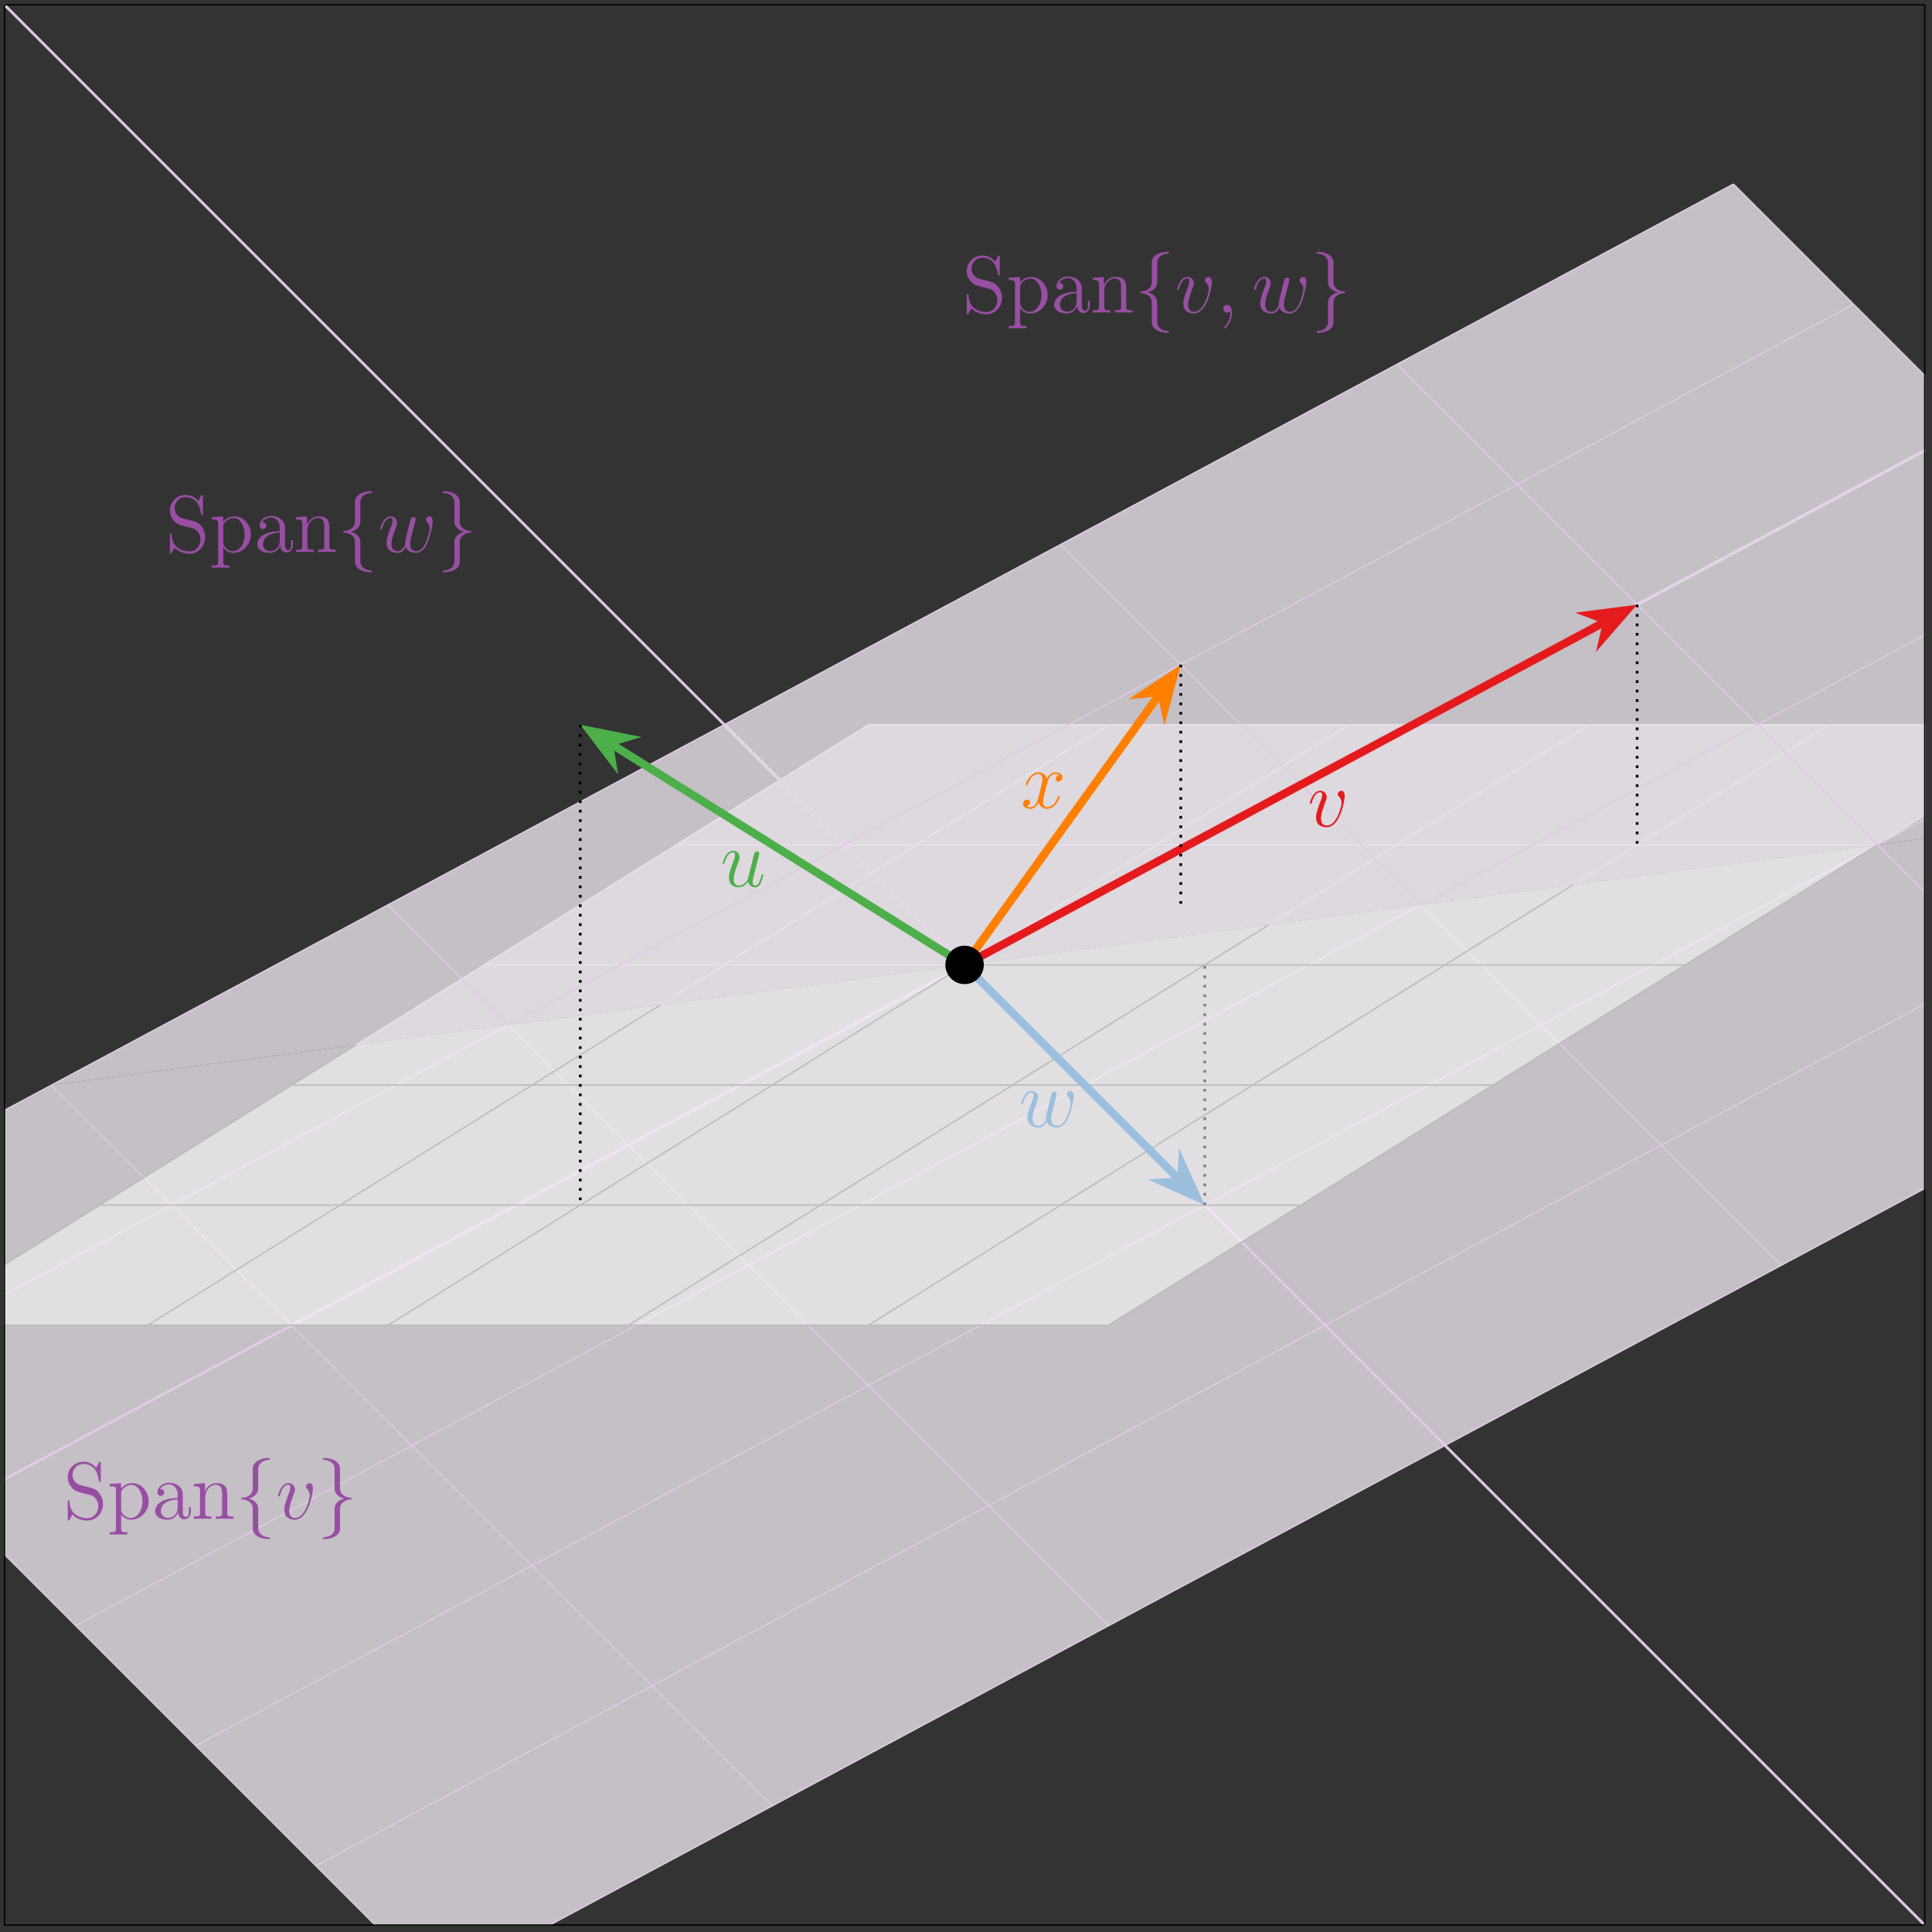 <?xml version="1.0" encoding="UTF-8"?>
<svg xmlns="http://www.w3.org/2000/svg" xmlns:xlink="http://www.w3.org/1999/xlink" width="285pt" height="285pt" viewBox="0 0 285 285" version="1.1">
<rect x="0" y="0" width="285" height="285" fill="#333333" stroke="none"/>
<defs>
<g>
<symbol overflow="visible" id="glyph0-0">
<path style="stroke:none;" d=""/>
</symbol>
<symbol overflow="visible" id="glyph0-1">
<path style="stroke:none;" d="M 5.469 -4.469 C 5.469 -5.219 5.078 -5.266 4.984 -5.266 C 4.703 -5.266 4.438 -4.984 4.438 -4.75 C 4.438 -4.609 4.516 -4.516 4.562 -4.469 C 4.688 -4.359 5 -4.047 5 -3.422 C 5 -2.922 4.281 -0.125 2.844 -0.125 C 2.109 -0.125 1.969 -0.734 1.969 -1.172 C 1.969 -1.766 2.25 -2.609 2.562 -3.469 C 2.766 -3.953 2.812 -4.078 2.812 -4.312 C 2.812 -4.812 2.453 -5.266 1.859 -5.266 C 0.766 -5.266 0.328 -3.531 0.328 -3.438 C 0.328 -3.391 0.375 -3.328 0.453 -3.328 C 0.562 -3.328 0.578 -3.375 0.625 -3.547 C 0.906 -4.578 1.375 -5.031 1.828 -5.031 C 1.938 -5.031 2.141 -5.031 2.141 -4.641 C 2.141 -4.328 2.016 -3.984 1.828 -3.531 C 1.25 -2 1.25 -1.625 1.25 -1.344 C 1.25 -1.078 1.297 -0.578 1.656 -0.25 C 2.094 0.125 2.688 0.125 2.797 0.125 C 4.781 0.125 5.469 -3.797 5.469 -4.469 Z M 5.469 -4.469 "/>
</symbol>
<symbol overflow="visible" id="glyph0-2">
<path style="stroke:none;" d="M 4.109 -0.734 C 4.375 -0.016 5.109 0.125 5.562 0.125 C 6.484 0.125 7.016 -0.672 7.344 -1.5 C 7.625 -2.188 8.062 -3.766 8.062 -4.469 C 8.062 -5.203 7.703 -5.266 7.594 -5.266 C 7.297 -5.266 7.047 -4.984 7.047 -4.75 C 7.047 -4.609 7.125 -4.516 7.188 -4.469 C 7.297 -4.359 7.609 -4.047 7.609 -3.422 C 7.609 -3.016 7.266 -1.891 7.016 -1.328 C 6.688 -0.594 6.234 -0.125 5.625 -0.125 C 4.953 -0.125 4.734 -0.625 4.734 -1.172 C 4.734 -1.516 4.844 -1.938 4.891 -2.141 L 5.391 -4.141 C 5.453 -4.391 5.562 -4.812 5.562 -4.859 C 5.562 -5.031 5.422 -5.156 5.234 -5.156 C 4.891 -5.156 4.812 -4.859 4.734 -4.562 C 4.609 -4.094 4.109 -2.078 4.062 -1.812 C 4.016 -1.609 4.016 -1.484 4.016 -1.219 C 4.016 -0.938 3.641 -0.484 3.625 -0.453 C 3.484 -0.328 3.297 -0.125 2.922 -0.125 C 1.984 -0.125 1.984 -1.016 1.984 -1.219 C 1.984 -1.609 2.062 -2.125 2.609 -3.547 C 2.75 -3.922 2.812 -4.078 2.812 -4.312 C 2.812 -4.812 2.453 -5.266 1.859 -5.266 C 0.766 -5.266 0.328 -3.531 0.328 -3.438 C 0.328 -3.391 0.375 -3.328 0.453 -3.328 C 0.562 -3.328 0.578 -3.375 0.625 -3.547 C 0.922 -4.609 1.391 -5.031 1.828 -5.031 C 1.953 -5.031 2.141 -5.016 2.141 -4.641 C 2.141 -4.578 2.141 -4.328 1.938 -3.797 C 1.375 -2.312 1.25 -1.812 1.25 -1.359 C 1.25 -0.109 2.281 0.125 2.891 0.125 C 3.094 0.125 3.641 0.125 4.109 -0.734 Z M 4.109 -0.734 "/>
</symbol>
<symbol overflow="visible" id="glyph0-3">
<path style="stroke:none;" d="M 4.078 -0.688 C 4.234 -0.031 4.812 0.125 5.094 0.125 C 5.469 0.125 5.766 -0.125 5.953 -0.531 C 6.156 -0.969 6.312 -1.672 6.312 -1.703 C 6.312 -1.766 6.266 -1.812 6.188 -1.812 C 6.078 -1.812 6.078 -1.75 6.031 -1.578 C 5.812 -0.75 5.594 -0.125 5.109 -0.125 C 4.75 -0.125 4.75 -0.516 4.75 -0.672 C 4.75 -0.938 4.797 -1.062 4.906 -1.562 C 5 -1.891 5.078 -2.219 5.156 -2.547 L 5.641 -4.5 C 5.719 -4.797 5.719 -4.812 5.719 -4.859 C 5.719 -5.031 5.578 -5.156 5.406 -5.156 C 5.062 -5.156 4.969 -4.859 4.906 -4.547 C 4.781 -4.094 4.141 -1.516 4.047 -1.094 C 4.047 -1.094 3.578 -0.125 2.703 -0.125 C 2.078 -0.125 1.953 -0.656 1.953 -1.094 C 1.953 -1.781 2.297 -2.734 2.609 -3.531 C 2.75 -3.922 2.812 -4.078 2.812 -4.312 C 2.812 -4.828 2.438 -5.266 1.859 -5.266 C 0.766 -5.266 0.328 -3.531 0.328 -3.438 C 0.328 -3.391 0.375 -3.328 0.453 -3.328 C 0.562 -3.328 0.578 -3.375 0.625 -3.547 C 0.906 -4.578 1.375 -5.031 1.828 -5.031 C 1.953 -5.031 2.141 -5.016 2.141 -4.641 C 2.141 -4.328 2.016 -3.984 1.828 -3.531 C 1.297 -2.109 1.25 -1.656 1.25 -1.297 C 1.25 -0.078 2.156 0.125 2.656 0.125 C 3.422 0.125 3.844 -0.406 4.078 -0.688 Z M 4.078 -0.688 "/>
</symbol>
<symbol overflow="visible" id="glyph0-4">
<path style="stroke:none;" d="M 5.672 -4.875 C 5.281 -4.812 5.141 -4.516 5.141 -4.297 C 5.141 -4 5.359 -3.906 5.531 -3.906 C 5.891 -3.906 6.141 -4.219 6.141 -4.547 C 6.141 -5.047 5.562 -5.266 5.062 -5.266 C 4.344 -5.266 3.938 -4.547 3.828 -4.328 C 3.547 -5.219 2.812 -5.266 2.594 -5.266 C 1.375 -5.266 0.734 -3.703 0.734 -3.438 C 0.734 -3.391 0.781 -3.328 0.859 -3.328 C 0.953 -3.328 0.984 -3.406 1 -3.453 C 1.406 -4.781 2.219 -5.031 2.562 -5.031 C 3.094 -5.031 3.203 -4.531 3.203 -4.25 C 3.203 -3.984 3.125 -3.703 2.984 -3.125 L 2.578 -1.5 C 2.406 -0.781 2.062 -0.125 1.422 -0.125 C 1.359 -0.125 1.062 -0.125 0.812 -0.281 C 1.25 -0.359 1.344 -0.719 1.344 -0.859 C 1.344 -1.094 1.156 -1.25 0.938 -1.25 C 0.641 -1.25 0.328 -0.984 0.328 -0.609 C 0.328 -0.109 0.891 0.125 1.406 0.125 C 1.984 0.125 2.391 -0.328 2.641 -0.828 C 2.828 -0.125 3.438 0.125 3.875 0.125 C 5.094 0.125 5.734 -1.453 5.734 -1.703 C 5.734 -1.766 5.688 -1.812 5.625 -1.812 C 5.516 -1.812 5.5 -1.75 5.469 -1.656 C 5.141 -0.609 4.453 -0.125 3.906 -0.125 C 3.484 -0.125 3.266 -0.438 3.266 -0.922 C 3.266 -1.188 3.312 -1.375 3.5 -2.156 L 3.922 -3.797 C 4.094 -4.5 4.5 -5.031 5.062 -5.031 C 5.078 -5.031 5.422 -5.031 5.672 -4.875 Z M 5.672 -4.875 "/>
</symbol>
<symbol overflow="visible" id="glyph0-5">
<path style="stroke:none;" d="M 2.328 0.047 C 2.328 -0.641 2.109 -1.156 1.609 -1.156 C 1.234 -1.156 1.047 -0.844 1.047 -0.578 C 1.047 -0.328 1.219 0 1.625 0 C 1.781 0 1.906 -0.047 2.016 -0.156 C 2.047 -0.172 2.062 -0.172 2.062 -0.172 C 2.094 -0.172 2.094 -0.016 2.094 0.047 C 2.094 0.438 2.016 1.219 1.328 2 C 1.188 2.141 1.188 2.156 1.188 2.188 C 1.188 2.25 1.25 2.312 1.312 2.312 C 1.406 2.312 2.328 1.422 2.328 0.047 Z M 2.328 0.047 "/>
</symbol>
<symbol overflow="visible" id="glyph1-0">
<path style="stroke:none;" d=""/>
</symbol>
<symbol overflow="visible" id="glyph1-1">
<path style="stroke:none;" d="M 2.484 -4.984 C 1.875 -5.141 1.344 -5.734 1.344 -6.5 C 1.344 -7.344 2.016 -8.094 2.938 -8.094 C 4.906 -8.094 5.156 -6.156 5.234 -5.641 C 5.266 -5.5 5.266 -5.453 5.375 -5.453 C 5.516 -5.453 5.516 -5.516 5.516 -5.719 L 5.516 -8.141 C 5.516 -8.359 5.516 -8.422 5.391 -8.422 C 5.359 -8.422 5.312 -8.422 5.219 -8.266 L 4.828 -7.531 C 4.25 -8.266 3.469 -8.422 2.938 -8.422 C 1.609 -8.422 0.641 -7.344 0.641 -6.125 C 0.641 -5.562 0.844 -5.031 1.297 -4.547 C 1.703 -4.094 2.125 -3.984 2.969 -3.766 C 3.391 -3.672 4.047 -3.5 4.219 -3.438 C 4.781 -3.156 5.156 -2.516 5.156 -1.844 C 5.156 -0.938 4.516 -0.094 3.531 -0.094 C 2.984 -0.094 2.25 -0.234 1.656 -0.734 C 0.969 -1.359 0.922 -2.219 0.906 -2.625 C 0.891 -2.719 0.797 -2.719 0.781 -2.719 C 0.641 -2.719 0.641 -2.656 0.641 -2.438 L 0.641 -0.031 C 0.641 0.188 0.641 0.25 0.766 0.25 C 0.844 0.25 0.844 0.234 0.938 0.078 C 0.984 -0.016 1.234 -0.453 1.328 -0.641 C 1.75 -0.156 2.516 0.25 3.531 0.25 C 4.875 0.25 5.844 -0.891 5.844 -2.203 C 5.844 -2.922 5.562 -3.469 5.25 -3.859 C 4.812 -4.406 4.266 -4.531 3.797 -4.656 Z M 2.484 -4.984 "/>
</symbol>
<symbol overflow="visible" id="glyph1-2">
<path style="stroke:none;" d="M 2.922 1.969 C 2.156 1.969 2.016 1.969 2.016 1.438 L 2.016 -0.641 C 2.234 -0.344 2.719 0.125 3.484 0.125 C 4.859 0.125 6.078 -1.047 6.078 -2.578 C 6.078 -4.094 4.953 -5.266 3.641 -5.266 C 2.594 -5.266 2.031 -4.516 2 -4.469 L 2 -5.266 L 0.328 -5.141 L 0.328 -4.797 C 1.172 -4.797 1.25 -4.703 1.25 -4.188 L 1.25 1.438 C 1.25 1.969 1.109 1.969 0.328 1.969 L 0.328 2.312 C 0.641 2.297 1.297 2.297 1.625 2.297 C 1.969 2.297 2.625 2.297 2.922 2.312 Z M 2.016 -3.812 C 2.016 -4.047 2.016 -4.047 2.156 -4.25 C 2.516 -4.781 3.094 -5.016 3.547 -5.016 C 4.453 -5.016 5.156 -3.922 5.156 -2.578 C 5.156 -1.156 4.344 -0.125 3.438 -0.125 C 3.062 -0.125 2.719 -0.281 2.469 -0.5 C 2.203 -0.781 2.016 -1.016 2.016 -1.344 Z M 2.016 -3.812 "/>
</symbol>
<symbol overflow="visible" id="glyph1-3">
<path style="stroke:none;" d="M 4.609 -3.188 C 4.609 -3.844 4.609 -4.312 4.094 -4.781 C 3.672 -5.156 3.125 -5.328 2.609 -5.328 C 1.625 -5.328 0.875 -4.688 0.875 -3.906 C 0.875 -3.562 1.094 -3.391 1.375 -3.391 C 1.656 -3.391 1.859 -3.594 1.859 -3.891 C 1.859 -4.375 1.438 -4.375 1.25 -4.375 C 1.531 -4.875 2.109 -5.094 2.578 -5.094 C 3.125 -5.094 3.844 -4.641 3.844 -3.562 L 3.844 -3.078 C 1.438 -3.047 0.531 -2.047 0.531 -1.125 C 0.531 -0.172 1.625 0.125 2.359 0.125 C 3.141 0.125 3.688 -0.359 3.906 -0.938 C 3.953 -0.375 4.328 0.062 4.844 0.062 C 5.094 0.062 5.781 -0.109 5.781 -1.062 L 5.781 -1.734 L 5.516 -1.734 L 5.516 -1.062 C 5.516 -0.375 5.234 -0.281 5.062 -0.281 C 4.609 -0.281 4.609 -0.922 4.609 -1.094 Z M 3.844 -1.688 C 3.844 -0.516 2.969 -0.125 2.453 -0.125 C 1.859 -0.125 1.375 -0.547 1.375 -1.125 C 1.375 -2.703 3.406 -2.844 3.844 -2.875 Z M 3.844 -1.688 "/>
</symbol>
<symbol overflow="visible" id="glyph1-4">
<path style="stroke:none;" d="M 5.312 -2.906 C 5.312 -4.016 5.312 -4.344 5.047 -4.734 C 4.703 -5.203 4.141 -5.266 3.734 -5.266 C 2.562 -5.266 2.109 -4.281 2.016 -4.047 L 2.016 -5.266 L 0.375 -5.141 L 0.375 -4.797 C 1.188 -4.797 1.297 -4.703 1.297 -4.125 L 1.297 -0.891 C 1.297 -0.344 1.156 -0.344 0.375 -0.344 L 0.375 0 C 0.688 -0.031 1.344 -0.031 1.672 -0.031 C 2.016 -0.031 2.672 -0.031 2.969 0 L 2.969 -0.344 C 2.219 -0.344 2.062 -0.344 2.062 -0.891 L 2.062 -3.109 C 2.062 -4.359 2.891 -5.031 3.641 -5.031 C 4.375 -5.031 4.547 -4.422 4.547 -3.688 L 4.547 -0.891 C 4.547 -0.344 4.406 -0.344 3.641 -0.344 L 3.641 0 C 3.938 -0.031 4.594 -0.031 4.922 -0.031 C 5.266 -0.031 5.922 -0.031 6.234 0 L 6.234 -0.344 C 5.625 -0.344 5.328 -0.344 5.312 -0.703 Z M 5.312 -2.906 "/>
</symbol>
<symbol overflow="visible" id="glyph2-0">
<path style="stroke:none;" d=""/>
</symbol>
<symbol overflow="visible" id="glyph2-1">
<path style="stroke:none;" d="M 3.375 -7.375 C 3.375 -7.859 3.688 -8.625 5 -8.703 C 5.062 -8.719 5.109 -8.766 5.109 -8.828 C 5.109 -8.969 5.016 -8.969 4.875 -8.969 C 3.688 -8.969 2.594 -8.359 2.578 -7.469 L 2.578 -4.75 C 2.578 -4.281 2.578 -3.891 2.109 -3.5 C 1.688 -3.156 1.234 -3.125 0.969 -3.125 C 0.906 -3.109 0.859 -3.062 0.859 -2.984 C 0.859 -2.875 0.938 -2.875 1.047 -2.859 C 1.844 -2.812 2.422 -2.375 2.547 -1.797 C 2.578 -1.656 2.578 -1.641 2.578 -1.203 L 2.578 1.156 C 2.578 1.656 2.578 2.047 3.156 2.5 C 3.625 2.859 4.406 2.984 4.875 2.984 C 5.016 2.984 5.109 2.984 5.109 2.859 C 5.109 2.734 5.031 2.734 4.906 2.719 C 4.156 2.672 3.578 2.297 3.422 1.688 C 3.375 1.578 3.375 1.547 3.375 1.125 L 3.375 -1.391 C 3.375 -1.938 3.281 -2.141 2.906 -2.516 C 2.656 -2.766 2.312 -2.891 1.969 -2.984 C 2.953 -3.266 3.375 -3.812 3.375 -4.5 Z M 3.375 -7.375 "/>
</symbol>
<symbol overflow="visible" id="glyph2-2">
<path style="stroke:none;" d="M 2.578 1.406 C 2.578 1.875 2.266 2.641 0.969 2.719 C 0.906 2.734 0.859 2.781 0.859 2.859 C 0.859 2.984 0.984 2.984 1.094 2.984 C 2.266 2.984 3.375 2.406 3.375 1.5 L 3.375 -1.234 C 3.375 -1.703 3.375 -2.078 3.859 -2.469 C 4.281 -2.828 4.734 -2.844 5 -2.859 C 5.062 -2.875 5.109 -2.922 5.109 -2.984 C 5.109 -3.109 5.031 -3.109 4.906 -3.125 C 4.125 -3.172 3.547 -3.594 3.422 -4.188 C 3.375 -4.312 3.375 -4.344 3.375 -4.766 L 3.375 -7.141 C 3.375 -7.641 3.375 -8.016 2.812 -8.469 C 2.328 -8.844 1.5 -8.969 1.094 -8.969 C 0.984 -8.969 0.859 -8.969 0.859 -8.828 C 0.859 -8.719 0.938 -8.719 1.047 -8.703 C 1.812 -8.656 2.391 -8.266 2.547 -7.656 C 2.578 -7.547 2.578 -7.531 2.578 -7.094 L 2.578 -4.594 C 2.578 -4.047 2.672 -3.844 3.062 -3.453 C 3.312 -3.203 3.656 -3.078 4 -2.984 C 3.016 -2.719 2.578 -2.156 2.578 -1.469 Z M 2.578 1.406 "/>
</symbol>
</g>
<clipPath id="clip1">
  <path d="M 0.559 53 L 284.023 53 L 284.023 284.074 L 0.559 284.074 Z M 0.559 53 "/>
</clipPath>
<clipPath id="clip2">
  <path d="M -531.098 230.945 L 815.68 53.734 L 992.887 230.941 L 0.523 762.562 Z M -531.098 230.945 "/>
</clipPath>
<clipPath id="clip3">
  <path d="M 0.559 136 L 148 136 L 148 284.074 L 0.559 284.074 Z M 0.559 136 "/>
</clipPath>
<clipPath id="clip4">
  <path d="M 136 136 L 284.023 136 L 284.023 284.074 L 136 284.074 Z M 136 136 "/>
</clipPath>
<clipPath id="clip5">
  <path d="M 0.559 106 L 284.023 106 L 284.023 196 L 0.559 196 Z M 0.559 106 "/>
</clipPath>
<clipPath id="clip6">
  <path d="M 0.559 104 L 284.023 104 L 284.023 199 L 0.559 199 Z M 0.559 104 "/>
</clipPath>
<clipPath id="clip7">
  <path d="M 136 0.605 L 284.023 0.605 L 284.023 148 L 136 148 Z M 136 0.605 "/>
</clipPath>
<clipPath id="clip8">
  <path d="M 0.559 0.605 L 148 0.605 L 148 148 L 0.559 148 Z M 0.559 0.605 "/>
</clipPath>
<clipPath id="clip9">
  <path d="M 0.559 27 L 284.023 27 L 284.023 231 L 0.559 231 Z M 0.559 27 "/>
</clipPath>
<clipPath id="clip10">
  <path d="M -531.098 230.945 L 815.68 53.734 L 284.059 -477.887 L -708.305 53.738 Z M -531.098 230.945 "/>
</clipPath>
<clipPath id="clip11">
  <path d="M 0.559 24 L 284.023 24 L 284.023 231 L 0.559 231 Z M 0.559 24 "/>
</clipPath>
<clipPath id="clip12">
  <path d="M -531.098 230.945 L 815.68 53.734 L 284.059 -477.887 L -708.305 53.738 Z M -531.098 230.945 "/>
</clipPath>
<clipPath id="clip13">
  <path d="M 0.559 0.605 L 284.023 0.605 L 284.023 284.074 L 0.559 284.074 Z M 0.559 0.605 "/>
</clipPath>
</defs>
<g id="surface1">
<g clip-path="url(#clip1)" clip-rule="nonzero">
<g clip-path="url(#clip2)" clip-rule="nonzero">
<path style=" stroke:none;fill-rule:nonzero;fill:rgb(95.961%,93.059%,96.39%);fill-opacity:0.75;" d="M -42.004 186.641 L 64.32 292.965 L 362.027 133.477 L 255.703 27.152 Z M -42.004 186.641 "/>
<path style="fill:none;stroke-width:0.199;stroke-linecap:butt;stroke-linejoin:miter;stroke:rgb(87.883%,79.175%,89.177%);stroke-opacity:1;stroke-miterlimit:10;" d="M -184.295 -44.302 L 113.412 115.187 M -166.576 -62.024 L 131.135 97.464 M -148.853 -79.743 L 148.854 79.745 M -131.135 -97.466 L 166.576 62.023 M -113.412 -115.184 L 184.295 44.304 M -95.693 -132.907 L 202.018 26.581 M -77.971 -150.626 L 219.736 8.862 M -184.295 -44.302 L -77.971 -150.626 M -134.678 -17.72 L -28.354 -124.044 M -85.061 8.859 L 21.264 -97.462 M -35.439 35.441 L 70.881 -70.884 M 14.178 62.023 L 120.502 -44.302 M 63.795 88.605 L 170.119 -17.72 M 113.412 115.187 L 219.736 8.862 " transform="matrix(1,0,0,-1,142.291,142.339)"/>
</g>
</g>
<g clip-path="url(#clip3)" clip-rule="nonzero">
<path style="fill:none;stroke-width:0.399;stroke-linecap:butt;stroke-linejoin:miter;stroke:rgb(87.883%,79.175%,89.177%);stroke-opacity:1;stroke-miterlimit:10;" d="M -297.643 -159.45 L -0.002 -0.001 " transform="matrix(1,0,0,-1,142.291,142.339)"/>
</g>
<g clip-path="url(#clip4)" clip-rule="nonzero">
<path style="fill:none;stroke-width:0.399;stroke-linecap:butt;stroke-linejoin:miter;stroke:rgb(87.883%,79.175%,89.177%);stroke-opacity:1;stroke-miterlimit:10;" d="M 177.166 -177.169 L -0.002 -0.001 " transform="matrix(1,0,0,-1,142.291,142.339)"/>
</g>
<g clip-path="url(#clip5)" clip-rule="nonzero">
<path style=" stroke:none;fill-rule:nonzero;fill:rgb(100%,100%,100%);fill-opacity:0.5;" d="M 128.117 106.906 L -13.617 195.488 L 163.551 195.488 L 305.285 106.906 Z M 128.117 106.906 "/>
</g>
<g clip-path="url(#clip6)" clip-rule="nonzero">
<path style="fill:none;stroke-width:0.199;stroke-linecap:butt;stroke-linejoin:miter;stroke:rgb(73.334%,73.334%,73.334%);stroke-opacity:1;stroke-miterlimit:10;" d="M -14.174 35.433 L 162.994 35.433 M -42.521 17.714 L 134.647 17.714 M -70.865 -0.001 L 106.299 -0.001 M -99.213 -17.716 L 77.955 -17.716 M -127.561 -35.431 L 49.607 -35.431 M -155.896 -53.141 L 21.271 -53.141 M -14.174 35.433 L -155.908 -53.149 M 21.26 35.433 L -120.475 -53.149 M 56.693 35.433 L -85.041 -53.149 M 92.127 35.433 L -49.607 -53.149 M 127.561 35.433 L -14.174 -53.149 M 162.982 35.433 L 21.248 -53.149 " transform="matrix(1,0,0,-1,142.291,142.339)"/>
</g>
<g clip-path="url(#clip7)" clip-rule="nonzero">
<path style="fill:none;stroke-width:0.399;stroke-linecap:butt;stroke-linejoin:miter;stroke:rgb(87.883%,79.175%,89.177%);stroke-opacity:1;stroke-miterlimit:10;" d="M 297.643 159.452 L -0.002 -0.001 " transform="matrix(1,0,0,-1,142.291,142.339)"/>
</g>
<g clip-path="url(#clip8)" clip-rule="nonzero">
<path style="fill:none;stroke-width:0.399;stroke-linecap:butt;stroke-linejoin:miter;stroke:rgb(87.883%,79.175%,89.177%);stroke-opacity:1;stroke-miterlimit:10;" d="M -177.166 177.167 L -0.002 -0.001 " transform="matrix(1,0,0,-1,142.291,142.339)"/>
</g>
<g clip-path="url(#clip9)" clip-rule="nonzero">
<g clip-path="url(#clip10)" clip-rule="nonzero">
<path style=" stroke:none;fill-rule:nonzero;fill:rgb(95.961%,93.059%,96.39%);fill-opacity:0.75;" d="M -42.004 186.641 L 64.32 292.965 L 362.027 133.477 L 255.703 27.152 Z M -42.004 186.641 "/>
</g>
</g>
<g clip-path="url(#clip11)" clip-rule="nonzero">
<g clip-path="url(#clip12)" clip-rule="nonzero">
<path style="fill:none;stroke-width:0.199;stroke-linecap:butt;stroke-linejoin:miter;stroke:rgb(87.883%,79.175%,89.177%);stroke-opacity:1;stroke-miterlimit:10;" d="M -184.295 -44.302 L 113.412 115.187 M -166.576 -62.024 L 131.135 97.464 M -148.853 -79.743 L 148.854 79.745 M -131.135 -97.466 L 166.576 62.023 M -113.412 -115.184 L 184.295 44.304 M -95.693 -132.907 L 202.018 26.581 M -77.971 -150.626 L 219.736 8.862 M -184.295 -44.302 L -77.971 -150.626 M -134.678 -17.72 L -28.354 -124.044 M -85.061 8.859 L 21.264 -97.462 M -35.439 35.441 L 70.881 -70.884 M 14.178 62.023 L 120.502 -44.302 M 63.795 88.605 L 170.119 -17.72 M 113.412 115.187 L 219.736 8.862 " transform="matrix(1,0,0,-1,142.291,142.339)"/>
</g>
</g>
<path style="fill:none;stroke-width:1.196;stroke-linecap:butt;stroke-linejoin:miter;stroke:rgb(89.409%,10.199%,10.979%);stroke-opacity:1;stroke-miterlimit:10;" d="M -0.002 -0.001 L 94.576 50.667 " transform="matrix(1,0,0,-1,142.291,142.339)"/>
<path style="fill-rule:nonzero;fill:rgb(89.409%,10.199%,10.979%);fill-opacity:1;stroke-width:1.196;stroke-linecap:butt;stroke-linejoin:miter;stroke:rgb(89.409%,10.199%,10.979%);stroke-opacity:1;stroke-miterlimit:10;" d="M 6.8 -0.001 L 1.932 1.846 L 3.556 -0 L 1.929 -1.848 Z M 6.8 -0.001 " transform="matrix(0.884,-0.473,-0.473,-0.884,233.991,93.214)"/>
<g style="fill:rgb(89.409%,10.199%,10.979%);fill-opacity:1;">
  <use xlink:href="#glyph0-1" x="192.894" y="121.907"/>
</g>
<path style="fill:none;stroke-width:0.399;stroke-linecap:butt;stroke-linejoin:miter;stroke:rgb(0%,0%,0%);stroke-opacity:1;stroke-dasharray:0.399,0.996;stroke-miterlimit:10;" d="M 99.213 53.151 L 99.213 17.718 " transform="matrix(1,0,0,-1,142.291,142.339)"/>
<path style="fill:none;stroke-width:1.196;stroke-linecap:butt;stroke-linejoin:miter;stroke:rgb(60.785%,74.704%,86.081%);stroke-opacity:1;stroke-miterlimit:10;" d="M -0.002 -0.001 L 31.721 -31.724 " transform="matrix(1,0,0,-1,142.291,142.339)"/>
<path style="fill-rule:nonzero;fill:rgb(60.785%,74.704%,86.081%);fill-opacity:1;stroke-width:1.196;stroke-linecap:butt;stroke-linejoin:miter;stroke:rgb(60.785%,74.704%,86.081%);stroke-opacity:1;stroke-miterlimit:10;" d="M 6.802 -0.002 L 1.932 1.846 L 3.556 0.001 L 1.93 -1.847 Z M 6.802 -0.002 " transform="matrix(0.707,0.707,0.707,-0.707,171.711,171.759)"/>
<g style="fill:rgb(60.785%,74.704%,86.081%);fill-opacity:1;">
  <use xlink:href="#glyph0-2" x="150.322" y="166.199"/>
</g>
<path style="fill:none;stroke-width:0.399;stroke-linecap:butt;stroke-linejoin:miter;stroke:rgb(50%,50%,50%);stroke-opacity:1;stroke-dasharray:0.399,0.996;stroke-miterlimit:10;" d="M 35.432 -35.434 L 35.432 -0.001 " transform="matrix(1,0,0,-1,142.291,142.339)"/>
<path style="fill:none;stroke-width:1.196;stroke-linecap:butt;stroke-linejoin:miter;stroke:rgb(30.199%,68.629%,29.019%);stroke-opacity:1;stroke-miterlimit:10;" d="M -0.002 -0.001 L -52.232 32.648 " transform="matrix(1,0,0,-1,142.291,142.339)"/>
<path style="fill-rule:nonzero;fill:rgb(30.199%,68.629%,29.019%);fill-opacity:1;stroke-width:1.196;stroke-linecap:butt;stroke-linejoin:miter;stroke:rgb(30.199%,68.629%,29.019%);stroke-opacity:1;stroke-miterlimit:10;" d="M 6.803 -0 L 1.931 1.845 L 3.553 -0 L 1.931 -1.846 Z M 6.803 -0 " transform="matrix(-0.85,-0.531,-0.531,0.85,92.825,111.423)"/>
<g style="fill:rgb(30.199%,68.629%,29.019%);fill-opacity:1;">
  <use xlink:href="#glyph0-3" x="106.286" y="130.766"/>
</g>
<path style="fill:none;stroke-width:0.399;stroke-linecap:butt;stroke-linejoin:miter;stroke:rgb(0%,0%,0%);stroke-opacity:1;stroke-dasharray:0.399,0.996;stroke-miterlimit:10;" d="M -56.693 35.433 L -56.693 -35.434 " transform="matrix(1,0,0,-1,142.291,142.339)"/>
<path style="fill:none;stroke-width:1.196;stroke-linecap:butt;stroke-linejoin:miter;stroke:rgb(100%,49.799%,0%);stroke-opacity:1;stroke-miterlimit:10;" d="M -0.002 -0.001 L 28.811 40.011 " transform="matrix(1,0,0,-1,142.291,142.339)"/>
<path style="fill-rule:nonzero;fill:rgb(100%,49.799%,0%);fill-opacity:1;stroke-width:1.196;stroke-linecap:butt;stroke-linejoin:miter;stroke:rgb(100%,49.799%,0%);stroke-opacity:1;stroke-miterlimit:10;" d="M 6.804 -0 L 1.929 1.846 L 3.556 -0.001 L 1.93 -1.847 Z M 6.804 -0 " transform="matrix(0.587,-0.815,-0.815,-0.587,169.189,104.981)"/>
<g style="fill:rgb(100%,49.799%,0%);fill-opacity:1;">
  <use xlink:href="#glyph0-4" x="150.588" y="119.197"/>
</g>
<path style="fill:none;stroke-width:0.399;stroke-linecap:butt;stroke-linejoin:miter;stroke:rgb(0%,0%,0%);stroke-opacity:1;stroke-dasharray:0.399,0.996;stroke-miterlimit:10;" d="M 31.889 44.292 L 31.889 8.859 " transform="matrix(1,0,0,-1,142.291,142.339)"/>
<g style="fill:rgb(59.61%,30.589%,63.919%);fill-opacity:1;">
  <use xlink:href="#glyph1-1" x="9.351" y="224.053"/>
  <use xlink:href="#glyph1-2" x="15.855" y="224.053"/>
  <use xlink:href="#glyph1-3" x="22.358" y="224.053"/>
  <use xlink:href="#glyph1-4" x="28.212" y="224.053"/>
</g>
<g style="fill:rgb(59.61%,30.589%,63.919%);fill-opacity:1;">
  <use xlink:href="#glyph2-1" x="34.714" y="224.053"/>
</g>
<g style="fill:rgb(59.61%,30.589%,63.919%);fill-opacity:1;">
  <use xlink:href="#glyph0-1" x="40.692" y="224.053"/>
</g>
<g style="fill:rgb(59.61%,30.589%,63.919%);fill-opacity:1;">
  <use xlink:href="#glyph2-2" x="46.78" y="224.053"/>
</g>
<g style="fill:rgb(59.61%,30.589%,63.919%);fill-opacity:1;">
  <use xlink:href="#glyph1-1" x="24.421" y="81.435"/>
  <use xlink:href="#glyph1-2" x="30.925" y="81.435"/>
  <use xlink:href="#glyph1-3" x="37.428" y="81.435"/>
  <use xlink:href="#glyph1-4" x="43.282" y="81.435"/>
</g>
<g style="fill:rgb(59.61%,30.589%,63.919%);fill-opacity:1;">
  <use xlink:href="#glyph2-1" x="49.784" y="81.435"/>
</g>
<g style="fill:rgb(59.61%,30.589%,63.919%);fill-opacity:1;">
  <use xlink:href="#glyph0-2" x="55.762" y="81.435"/>
</g>
<g style="fill:rgb(59.61%,30.589%,63.919%);fill-opacity:1;">
  <use xlink:href="#glyph2-2" x="64.451" y="81.435"/>
</g>
<g style="fill:rgb(59.61%,30.589%,63.919%);fill-opacity:1;">
  <use xlink:href="#glyph1-1" x="141.968" y="46.115"/>
  <use xlink:href="#glyph1-2" x="148.472" y="46.115"/>
  <use xlink:href="#glyph1-3" x="154.975" y="46.115"/>
  <use xlink:href="#glyph1-4" x="160.829" y="46.115"/>
</g>
<g style="fill:rgb(59.61%,30.589%,63.919%);fill-opacity:1;">
  <use xlink:href="#glyph2-1" x="167.331" y="46.115"/>
</g>
<g style="fill:rgb(59.61%,30.589%,63.919%);fill-opacity:1;">
  <use xlink:href="#glyph0-1" x="173.308" y="46.115"/>
</g>
<g style="fill:rgb(59.61%,30.589%,63.919%);fill-opacity:1;">
  <use xlink:href="#glyph0-5" x="179.398" y="46.115"/>
</g>
<g style="fill:rgb(59.61%,30.589%,63.919%);fill-opacity:1;">
  <use xlink:href="#glyph0-2" x="184.646" y="46.115"/>
</g>
<g style="fill:rgb(59.61%,30.589%,63.919%);fill-opacity:1;">
  <use xlink:href="#glyph2-2" x="193.33" y="46.115"/>
</g>
<path style=" stroke:none;fill-rule:nonzero;fill:rgb(0%,0%,0%);fill-opacity:1;" d="M 145.125 142.34 C 145.125 140.773 143.855 139.504 142.289 139.504 C 140.727 139.504 139.457 140.773 139.457 142.34 C 139.457 143.906 140.727 145.172 142.289 145.172 C 143.855 145.172 145.125 143.906 145.125 142.34 Z M 145.125 142.34 "/>
<g clip-path="url(#clip13)" clip-rule="nonzero">
<path style="fill:none;stroke-width:0.399;stroke-linecap:butt;stroke-linejoin:miter;stroke:rgb(0%,0%,0%);stroke-opacity:1;stroke-miterlimit:10;" d="M -141.732 -141.735 L -141.732 141.734 L 141.732 141.734 L 141.732 -141.735 Z M -141.732 -141.735 " transform="matrix(1,0,0,-1,142.291,142.339)"/>
</g>
</g>
</svg>
